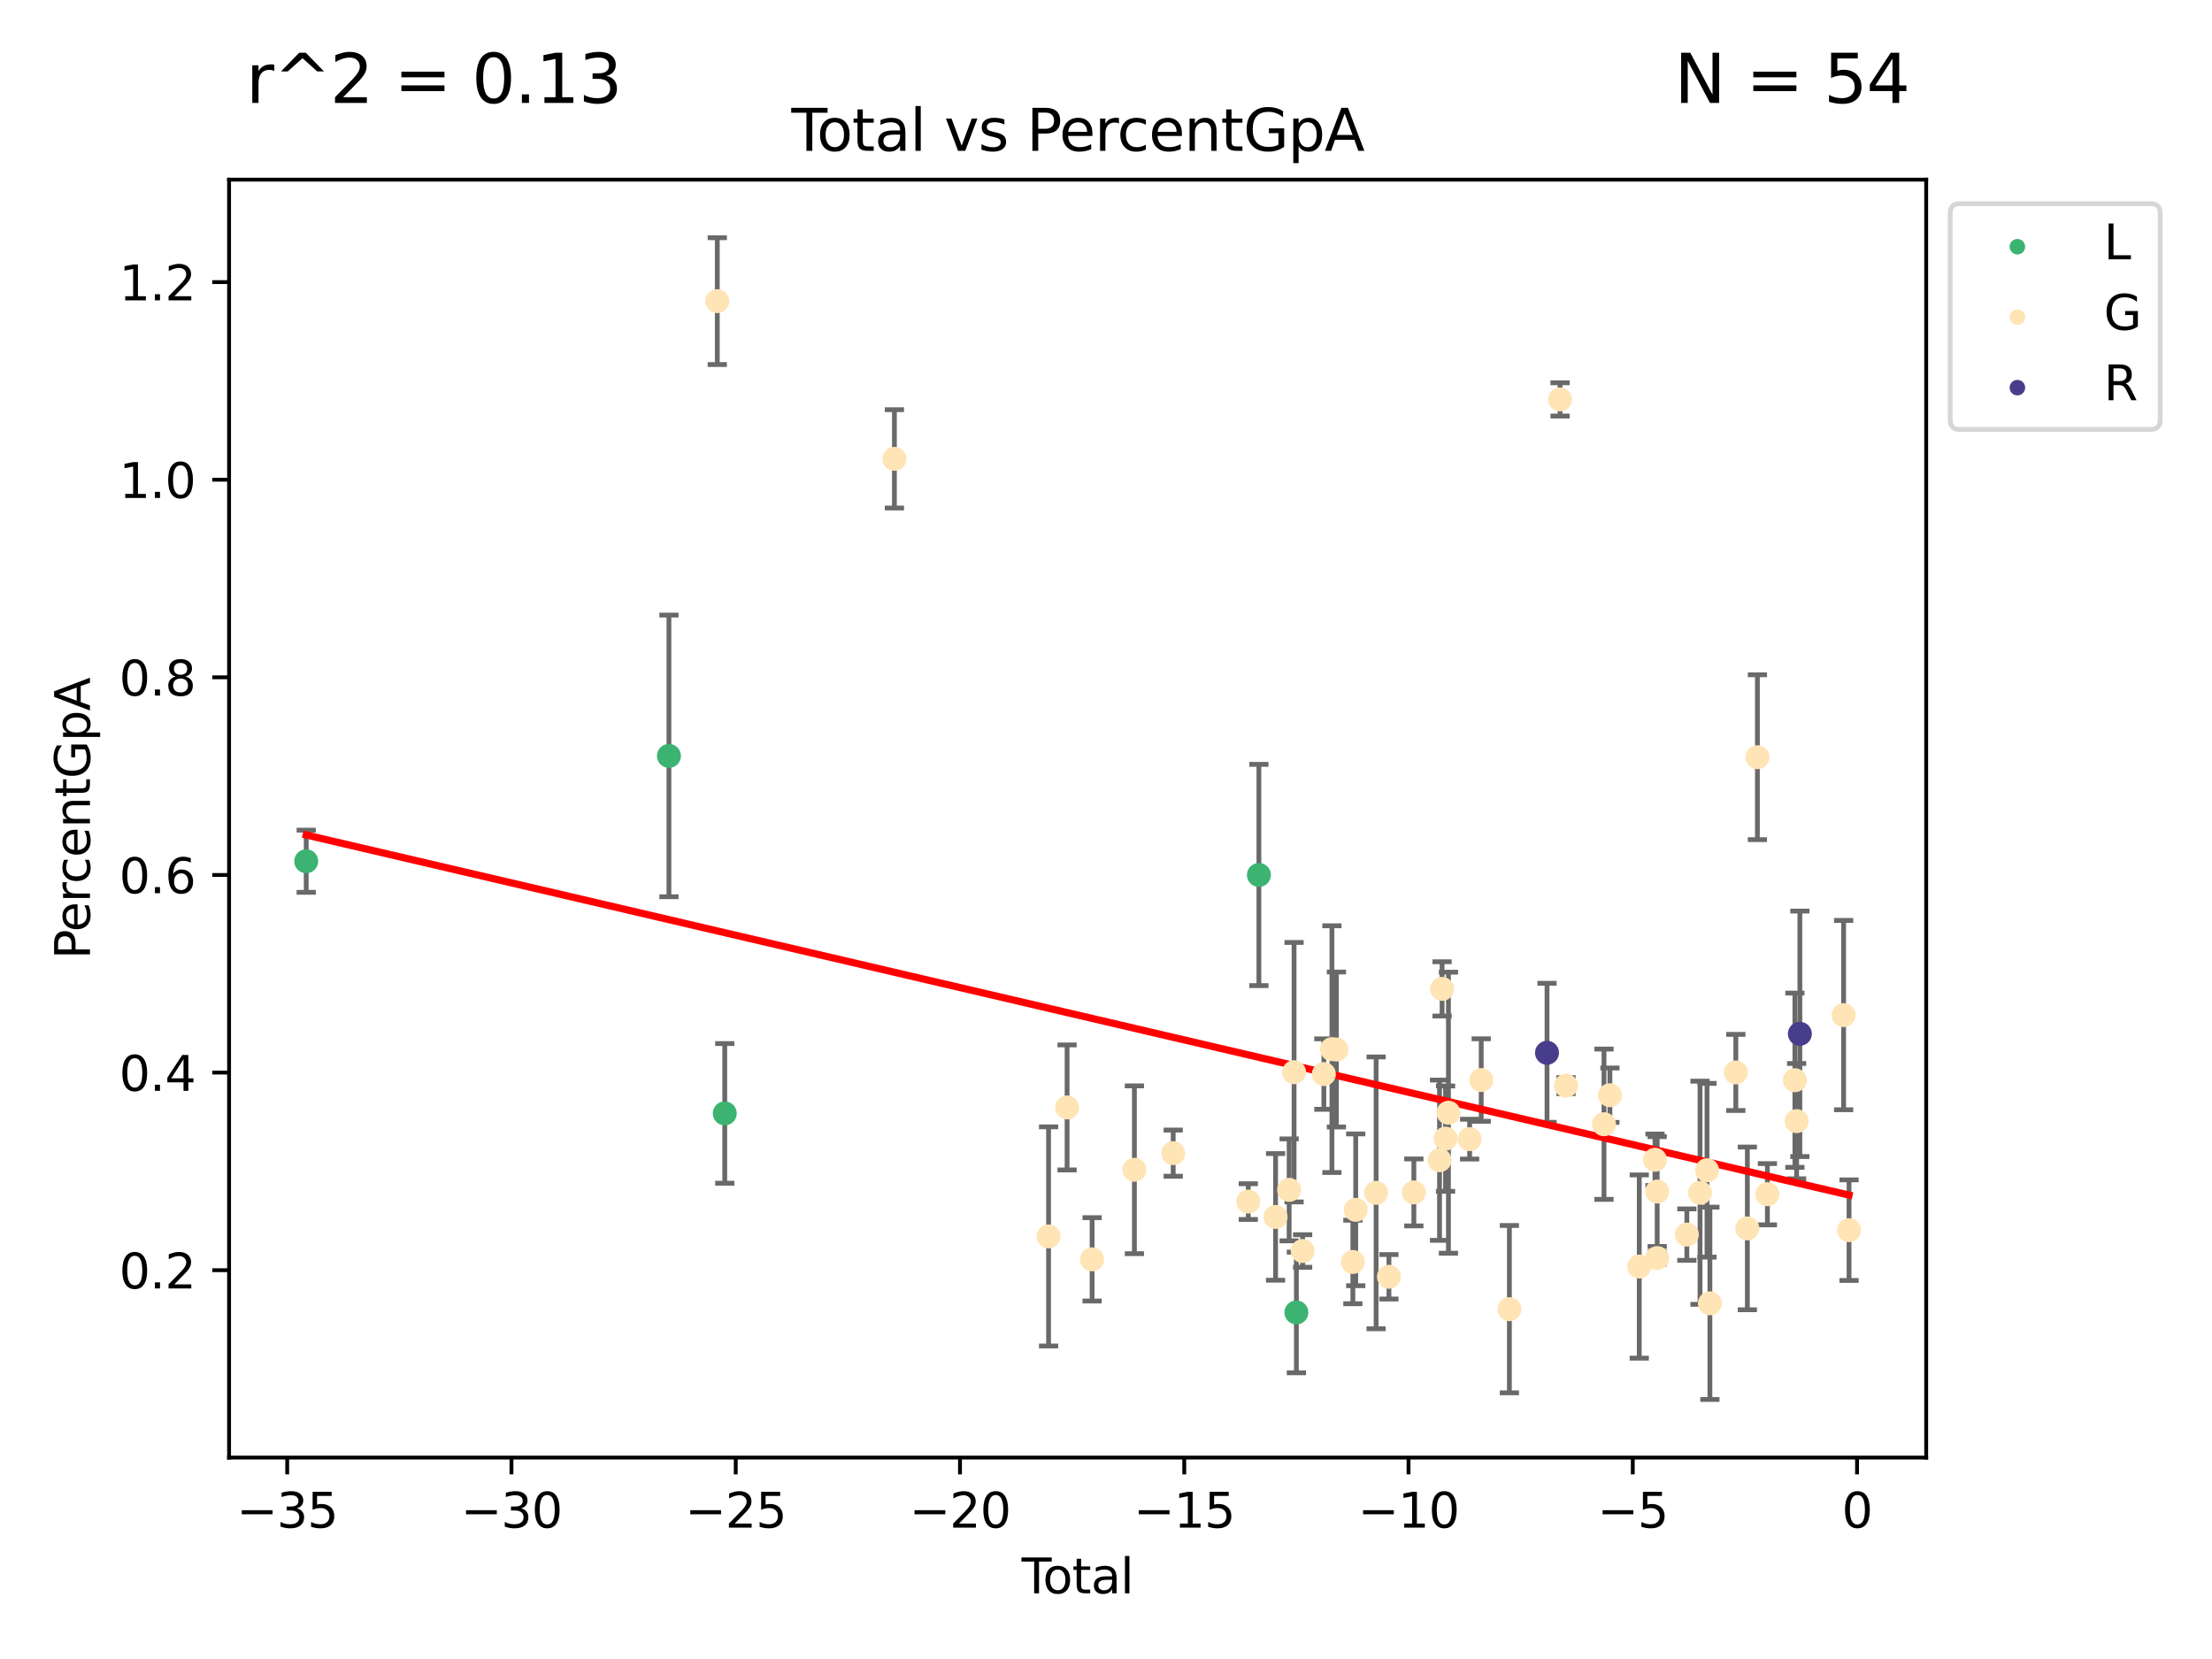 <?xml version="1.0" encoding="utf-8" standalone="no"?>
<!DOCTYPE svg PUBLIC "-//W3C//DTD SVG 1.1//EN"
  "http://www.w3.org/Graphics/SVG/1.1/DTD/svg11.dtd">
<svg xmlns:xlink="http://www.w3.org/1999/xlink" width="460.8pt" height="345.6pt" viewBox="0 0 460.8 345.6" xmlns="http://www.w3.org/2000/svg" version="1.1">
 <defs>
  <style type="text/css">*{stroke-linejoin: round; stroke-linecap: butt}</style>
 </defs>
 <g id="figure_1">
  <g id="patch_1">
   <path d="M 0 345.6 
L 460.8 345.6 
L 460.8 0 
L 0 0 
z
" style="fill: #ffffff"/>
  </g>
  <g id="axes_1">
   <g id="patch_2">
    <path d="M 47.72 303.64 
L 401.26 303.64 
L 401.26 37.423 
L 47.72 37.423 
z
" style="fill: #ffffff"/>
   </g>
   <g id="PathCollection_1">
    <defs>
     <path id="m592e82b093" d="M 0 1.118 
C 0.297 1.118 0.581 1 0.791 0.791 
C 1 0.581 1.118 0.297 1.118 0 
C 1.118 -0.297 1 -0.581 0.791 -0.791 
C 0.581 -1 0.297 -1.118 0 -1.118 
C -0.297 -1.118 -0.581 -1 -0.791 -0.791 
C -1 -0.581 -1.118 -0.297 -1.118 0 
C -1.118 0.297 -1 0.581 -0.791 0.791 
C -0.581 1 -0.297 1.118 0 1.118 
z
" style="stroke: #3cb371"/>
    </defs>
    <g clip-path="url(#pfd968d549a)">
     <use xlink:href="#m592e82b093" x="63.79" y="179.41" style="fill: #3cb371; stroke: #3cb371"/>
     <use xlink:href="#m592e82b093" x="139.351" y="157.469" style="fill: #3cb371; stroke: #3cb371"/>
     <use xlink:href="#m592e82b093" x="150.98" y="231.937" style="fill: #3cb371; stroke: #3cb371"/>
     <use xlink:href="#m592e82b093" x="262.252" y="182.273" style="fill: #3cb371; stroke: #3cb371"/>
     <use xlink:href="#m592e82b093" x="270.059" y="273.408" style="fill: #3cb371; stroke: #3cb371"/>
    </g>
   </g>
   <g id="PathCollection_2">
    <defs>
     <path id="m13292d92b5" d="M 0 1.118 
C 0.297 1.118 0.581 1 0.791 0.791 
C 1 0.581 1.118 0.297 1.118 0 
C 1.118 -0.297 1 -0.581 0.791 -0.791 
C 0.581 -1 0.297 -1.118 0 -1.118 
C -0.297 -1.118 -0.581 -1 -0.791 -0.791 
C -1 -0.581 -1.118 -0.297 -1.118 0 
C -1.118 0.297 -1 0.581 -0.791 0.791 
C -0.581 1 -0.297 1.118 0 1.118 
z
" style="stroke: #ffe4b5"/>
    </defs>
    <g clip-path="url(#pfd968d549a)">
     <use xlink:href="#m13292d92b5" x="149.423" y="62.732" style="fill: #ffe4b5; stroke: #ffe4b5"/>
     <use xlink:href="#m13292d92b5" x="186.322" y="95.588" style="fill: #ffe4b5; stroke: #ffe4b5"/>
     <use xlink:href="#m13292d92b5" x="218.437" y="257.568" style="fill: #ffe4b5; stroke: #ffe4b5"/>
     <use xlink:href="#m13292d92b5" x="222.292" y="230.696" style="fill: #ffe4b5; stroke: #ffe4b5"/>
     <use xlink:href="#m13292d92b5" x="227.505" y="262.343" style="fill: #ffe4b5; stroke: #ffe4b5"/>
     <use xlink:href="#m13292d92b5" x="236.317" y="243.685" style="fill: #ffe4b5; stroke: #ffe4b5"/>
     <use xlink:href="#m13292d92b5" x="244.4" y="240.224" style="fill: #ffe4b5; stroke: #ffe4b5"/>
     <use xlink:href="#m13292d92b5" x="260.041" y="250.31" style="fill: #ffe4b5; stroke: #ffe4b5"/>
     <use xlink:href="#m13292d92b5" x="265.726" y="253.505" style="fill: #ffe4b5; stroke: #ffe4b5"/>
     <use xlink:href="#m13292d92b5" x="268.553" y="247.868" style="fill: #ffe4b5; stroke: #ffe4b5"/>
     <use xlink:href="#m13292d92b5" x="269.578" y="223.362" style="fill: #ffe4b5; stroke: #ffe4b5"/>
     <use xlink:href="#m13292d92b5" x="271.364" y="260.605" style="fill: #ffe4b5; stroke: #ffe4b5"/>
     <use xlink:href="#m13292d92b5" x="275.784" y="223.75" style="fill: #ffe4b5; stroke: #ffe4b5"/>
     <use xlink:href="#m13292d92b5" x="277.464" y="218.558" style="fill: #ffe4b5; stroke: #ffe4b5"/>
     <use xlink:href="#m13292d92b5" x="278.398" y="218.629" style="fill: #ffe4b5; stroke: #ffe4b5"/>
     <use xlink:href="#m13292d92b5" x="281.827" y="262.891" style="fill: #ffe4b5; stroke: #ffe4b5"/>
     <use xlink:href="#m13292d92b5" x="282.42" y="252.026" style="fill: #ffe4b5; stroke: #ffe4b5"/>
     <use xlink:href="#m13292d92b5" x="286.669" y="248.492" style="fill: #ffe4b5; stroke: #ffe4b5"/>
     <use xlink:href="#m13292d92b5" x="289.34" y="265.975" style="fill: #ffe4b5; stroke: #ffe4b5"/>
     <use xlink:href="#m13292d92b5" x="294.532" y="248.404" style="fill: #ffe4b5; stroke: #ffe4b5"/>
     <use xlink:href="#m13292d92b5" x="299.88" y="241.694" style="fill: #ffe4b5; stroke: #ffe4b5"/>
     <use xlink:href="#m13292d92b5" x="300.413" y="206.002" style="fill: #ffe4b5; stroke: #ffe4b5"/>
     <use xlink:href="#m13292d92b5" x="301.133" y="237.2" style="fill: #ffe4b5; stroke: #ffe4b5"/>
     <use xlink:href="#m13292d92b5" x="301.737" y="231.797" style="fill: #ffe4b5; stroke: #ffe4b5"/>
     <use xlink:href="#m13292d92b5" x="306.151" y="237.308" style="fill: #ffe4b5; stroke: #ffe4b5"/>
     <use xlink:href="#m13292d92b5" x="308.565" y="224.99" style="fill: #ffe4b5; stroke: #ffe4b5"/>
     <use xlink:href="#m13292d92b5" x="314.435" y="272.72" style="fill: #ffe4b5; stroke: #ffe4b5"/>
     <use xlink:href="#m13292d92b5" x="324.991" y="83.204" style="fill: #ffe4b5; stroke: #ffe4b5"/>
     <use xlink:href="#m13292d92b5" x="326.228" y="226.162" style="fill: #ffe4b5; stroke: #ffe4b5"/>
     <use xlink:href="#m13292d92b5" x="334.142" y="234.198" style="fill: #ffe4b5; stroke: #ffe4b5"/>
     <use xlink:href="#m13292d92b5" x="335.374" y="228.152" style="fill: #ffe4b5; stroke: #ffe4b5"/>
     <use xlink:href="#m13292d92b5" x="341.489" y="263.844" style="fill: #ffe4b5; stroke: #ffe4b5"/>
     <use xlink:href="#m13292d92b5" x="344.764" y="241.603" style="fill: #ffe4b5; stroke: #ffe4b5"/>
     <use xlink:href="#m13292d92b5" x="345.222" y="248.223" style="fill: #ffe4b5; stroke: #ffe4b5"/>
     <use xlink:href="#m13292d92b5" x="345.232" y="262.079" style="fill: #ffe4b5; stroke: #ffe4b5"/>
     <use xlink:href="#m13292d92b5" x="351.401" y="257.191" style="fill: #ffe4b5; stroke: #ffe4b5"/>
     <use xlink:href="#m13292d92b5" x="354.144" y="248.472" style="fill: #ffe4b5; stroke: #ffe4b5"/>
     <use xlink:href="#m13292d92b5" x="355.601" y="243.785" style="fill: #ffe4b5; stroke: #ffe4b5"/>
     <use xlink:href="#m13292d92b5" x="356.205" y="271.505" style="fill: #ffe4b5; stroke: #ffe4b5"/>
     <use xlink:href="#m13292d92b5" x="361.601" y="223.414" style="fill: #ffe4b5; stroke: #ffe4b5"/>
     <use xlink:href="#m13292d92b5" x="364.003" y="255.898" style="fill: #ffe4b5; stroke: #ffe4b5"/>
     <use xlink:href="#m13292d92b5" x="366.1" y="157.739" style="fill: #ffe4b5; stroke: #ffe4b5"/>
     <use xlink:href="#m13292d92b5" x="368.184" y="248.779" style="fill: #ffe4b5; stroke: #ffe4b5"/>
     <use xlink:href="#m13292d92b5" x="373.91" y="225.027" style="fill: #ffe4b5; stroke: #ffe4b5"/>
     <use xlink:href="#m13292d92b5" x="374.27" y="233.554" style="fill: #ffe4b5; stroke: #ffe4b5"/>
     <use xlink:href="#m13292d92b5" x="384.061" y="211.462" style="fill: #ffe4b5; stroke: #ffe4b5"/>
     <use xlink:href="#m13292d92b5" x="385.19" y="256.268" style="fill: #ffe4b5; stroke: #ffe4b5"/>
    </g>
   </g>
   <g id="PathCollection_3">
    <defs>
     <path id="m28513daa4a" d="M 0 1.118 
C 0.297 1.118 0.581 1 0.791 0.791 
C 1 0.581 1.118 0.297 1.118 0 
C 1.118 -0.297 1 -0.581 0.791 -0.791 
C 0.581 -1 0.297 -1.118 0 -1.118 
C -0.297 -1.118 -0.581 -1 -0.791 -0.791 
C -1 -0.581 -1.118 -0.297 -1.118 0 
C -1.118 0.297 -1 0.581 -0.791 0.791 
C -0.581 1 -0.297 1.118 0 1.118 
z
" style="stroke: #483d8b"/>
    </defs>
    <g clip-path="url(#pfd968d549a)">
     <use xlink:href="#m28513daa4a" x="322.271" y="219.315" style="fill: #483d8b; stroke: #483d8b"/>
     <use xlink:href="#m28513daa4a" x="374.946" y="215.362" style="fill: #483d8b; stroke: #483d8b"/>
    </g>
   </g>
   <g id="matplotlib.axis_1">
    <g id="xtick_1">
     <g id="line2d_1">
      <defs>
       <path id="m46a390089c" d="M 0 0 
L 0 3.5 
" style="stroke: #000000; stroke-width: 0.8"/>
      </defs>
      <g>
       <use xlink:href="#m46a390089c" x="59.83" y="303.64" style="stroke: #000000; stroke-width: 0.8"/>
      </g>
     </g>
     <g id="text_1">
      <!-- −35 -->
      <g transform="translate(49.278 318.238)scale(0.1 -0.1)">
       <defs>
        <path id="DejaVuSans-2212" d="M 678 2272 
L 4684 2272 
L 4684 1741 
L 678 1741 
L 678 2272 
z
" transform="scale(0.016)"/>
        <path id="DejaVuSans-33" d="M 2597 2516 
Q 3050 2419 3304 2112 
Q 3559 1806 3559 1356 
Q 3559 666 3084 287 
Q 2609 -91 1734 -91 
Q 1441 -91 1130 -33 
Q 819 25 488 141 
L 488 750 
Q 750 597 1062 519 
Q 1375 441 1716 441 
Q 2309 441 2620 675 
Q 2931 909 2931 1356 
Q 2931 1769 2642 2001 
Q 2353 2234 1838 2234 
L 1294 2234 
L 1294 2753 
L 1863 2753 
Q 2328 2753 2575 2939 
Q 2822 3125 2822 3475 
Q 2822 3834 2567 4026 
Q 2313 4219 1838 4219 
Q 1578 4219 1281 4162 
Q 984 4106 628 3988 
L 628 4550 
Q 988 4650 1302 4700 
Q 1616 4750 1894 4750 
Q 2613 4750 3031 4423 
Q 3450 4097 3450 3541 
Q 3450 3153 3228 2886 
Q 3006 2619 2597 2516 
z
" transform="scale(0.016)"/>
        <path id="DejaVuSans-35" d="M 691 4666 
L 3169 4666 
L 3169 4134 
L 1269 4134 
L 1269 2991 
Q 1406 3038 1543 3061 
Q 1681 3084 1819 3084 
Q 2600 3084 3056 2656 
Q 3513 2228 3513 1497 
Q 3513 744 3044 326 
Q 2575 -91 1722 -91 
Q 1428 -91 1123 -41 
Q 819 9 494 109 
L 494 744 
Q 775 591 1075 516 
Q 1375 441 1709 441 
Q 2250 441 2565 725 
Q 2881 1009 2881 1497 
Q 2881 1984 2565 2268 
Q 2250 2553 1709 2553 
Q 1456 2553 1204 2497 
Q 953 2441 691 2322 
L 691 4666 
z
" transform="scale(0.016)"/>
       </defs>
       <use xlink:href="#DejaVuSans-2212"/>
       <use xlink:href="#DejaVuSans-33" x="83.789"/>
       <use xlink:href="#DejaVuSans-35" x="147.412"/>
      </g>
     </g>
    </g>
    <g id="xtick_2">
     <g id="line2d_2">
      <g>
       <use xlink:href="#m46a390089c" x="106.548" y="303.64" style="stroke: #000000; stroke-width: 0.8"/>
      </g>
     </g>
     <g id="text_2">
      <!-- −30 -->
      <g transform="translate(95.996 318.238)scale(0.1 -0.1)">
       <defs>
        <path id="DejaVuSans-30" d="M 2034 4250 
Q 1547 4250 1301 3770 
Q 1056 3291 1056 2328 
Q 1056 1369 1301 889 
Q 1547 409 2034 409 
Q 2525 409 2770 889 
Q 3016 1369 3016 2328 
Q 3016 3291 2770 3770 
Q 2525 4250 2034 4250 
z
M 2034 4750 
Q 2819 4750 3233 4129 
Q 3647 3509 3647 2328 
Q 3647 1150 3233 529 
Q 2819 -91 2034 -91 
Q 1250 -91 836 529 
Q 422 1150 422 2328 
Q 422 3509 836 4129 
Q 1250 4750 2034 4750 
z
" transform="scale(0.016)"/>
       </defs>
       <use xlink:href="#DejaVuSans-2212"/>
       <use xlink:href="#DejaVuSans-33" x="83.789"/>
       <use xlink:href="#DejaVuSans-30" x="147.412"/>
      </g>
     </g>
    </g>
    <g id="xtick_3">
     <g id="line2d_3">
      <g>
       <use xlink:href="#m46a390089c" x="153.266" y="303.64" style="stroke: #000000; stroke-width: 0.8"/>
      </g>
     </g>
     <g id="text_3">
      <!-- −25 -->
      <g transform="translate(142.714 318.238)scale(0.1 -0.1)">
       <defs>
        <path id="DejaVuSans-32" d="M 1228 531 
L 3431 531 
L 3431 0 
L 469 0 
L 469 531 
Q 828 903 1448 1529 
Q 2069 2156 2228 2338 
Q 2531 2678 2651 2914 
Q 2772 3150 2772 3378 
Q 2772 3750 2511 3984 
Q 2250 4219 1831 4219 
Q 1534 4219 1204 4116 
Q 875 4013 500 3803 
L 500 4441 
Q 881 4594 1212 4672 
Q 1544 4750 1819 4750 
Q 2544 4750 2975 4387 
Q 3406 4025 3406 3419 
Q 3406 3131 3298 2873 
Q 3191 2616 2906 2266 
Q 2828 2175 2409 1742 
Q 1991 1309 1228 531 
z
" transform="scale(0.016)"/>
       </defs>
       <use xlink:href="#DejaVuSans-2212"/>
       <use xlink:href="#DejaVuSans-32" x="83.789"/>
       <use xlink:href="#DejaVuSans-35" x="147.412"/>
      </g>
     </g>
    </g>
    <g id="xtick_4">
     <g id="line2d_4">
      <g>
       <use xlink:href="#m46a390089c" x="199.984" y="303.64" style="stroke: #000000; stroke-width: 0.8"/>
      </g>
     </g>
     <g id="text_4">
      <!-- −20 -->
      <g transform="translate(189.432 318.238)scale(0.1 -0.1)">
       <use xlink:href="#DejaVuSans-2212"/>
       <use xlink:href="#DejaVuSans-32" x="83.789"/>
       <use xlink:href="#DejaVuSans-30" x="147.412"/>
      </g>
     </g>
    </g>
    <g id="xtick_5">
     <g id="line2d_5">
      <g>
       <use xlink:href="#m46a390089c" x="246.702" y="303.64" style="stroke: #000000; stroke-width: 0.8"/>
      </g>
     </g>
     <g id="text_5">
      <!-- −15 -->
      <g transform="translate(236.15 318.238)scale(0.1 -0.1)">
       <defs>
        <path id="DejaVuSans-31" d="M 794 531 
L 1825 531 
L 1825 4091 
L 703 3866 
L 703 4441 
L 1819 4666 
L 2450 4666 
L 2450 531 
L 3481 531 
L 3481 0 
L 794 0 
L 794 531 
z
" transform="scale(0.016)"/>
       </defs>
       <use xlink:href="#DejaVuSans-2212"/>
       <use xlink:href="#DejaVuSans-31" x="83.789"/>
       <use xlink:href="#DejaVuSans-35" x="147.412"/>
      </g>
     </g>
    </g>
    <g id="xtick_6">
     <g id="line2d_6">
      <g>
       <use xlink:href="#m46a390089c" x="293.42" y="303.64" style="stroke: #000000; stroke-width: 0.8"/>
      </g>
     </g>
     <g id="text_6">
      <!-- −10 -->
      <g transform="translate(282.868 318.238)scale(0.1 -0.1)">
       <use xlink:href="#DejaVuSans-2212"/>
       <use xlink:href="#DejaVuSans-31" x="83.789"/>
       <use xlink:href="#DejaVuSans-30" x="147.412"/>
      </g>
     </g>
    </g>
    <g id="xtick_7">
     <g id="line2d_7">
      <g>
       <use xlink:href="#m46a390089c" x="340.138" y="303.64" style="stroke: #000000; stroke-width: 0.8"/>
      </g>
     </g>
     <g id="text_7">
      <!-- −5 -->
      <g transform="translate(332.767 318.238)scale(0.1 -0.1)">
       <use xlink:href="#DejaVuSans-2212"/>
       <use xlink:href="#DejaVuSans-35" x="83.789"/>
      </g>
     </g>
    </g>
    <g id="xtick_8">
     <g id="line2d_8">
      <g>
       <use xlink:href="#m46a390089c" x="386.856" y="303.64" style="stroke: #000000; stroke-width: 0.8"/>
      </g>
     </g>
     <g id="text_8">
      <!-- 0 -->
      <g transform="translate(383.674 318.238)scale(0.1 -0.1)">
       <use xlink:href="#DejaVuSans-30"/>
      </g>
     </g>
    </g>
    <g id="text_9">
     <!-- Total -->
     <g transform="translate(212.813 331.917)scale(0.1 -0.1)">
      <defs>
       <path id="DejaVuSans-54" d="M -19 4666 
L 3928 4666 
L 3928 4134 
L 2272 4134 
L 2272 0 
L 1638 0 
L 1638 4134 
L -19 4134 
L -19 4666 
z
" transform="scale(0.016)"/>
       <path id="DejaVuSans-6f" d="M 1959 3097 
Q 1497 3097 1228 2736 
Q 959 2375 959 1747 
Q 959 1119 1226 758 
Q 1494 397 1959 397 
Q 2419 397 2687 759 
Q 2956 1122 2956 1747 
Q 2956 2369 2687 2733 
Q 2419 3097 1959 3097 
z
M 1959 3584 
Q 2709 3584 3137 3096 
Q 3566 2609 3566 1747 
Q 3566 888 3137 398 
Q 2709 -91 1959 -91 
Q 1206 -91 779 398 
Q 353 888 353 1747 
Q 353 2609 779 3096 
Q 1206 3584 1959 3584 
z
" transform="scale(0.016)"/>
       <path id="DejaVuSans-74" d="M 1172 4494 
L 1172 3500 
L 2356 3500 
L 2356 3053 
L 1172 3053 
L 1172 1153 
Q 1172 725 1289 603 
Q 1406 481 1766 481 
L 2356 481 
L 2356 0 
L 1766 0 
Q 1100 0 847 248 
Q 594 497 594 1153 
L 594 3053 
L 172 3053 
L 172 3500 
L 594 3500 
L 594 4494 
L 1172 4494 
z
" transform="scale(0.016)"/>
       <path id="DejaVuSans-61" d="M 2194 1759 
Q 1497 1759 1228 1600 
Q 959 1441 959 1056 
Q 959 750 1161 570 
Q 1363 391 1709 391 
Q 2188 391 2477 730 
Q 2766 1069 2766 1631 
L 2766 1759 
L 2194 1759 
z
M 3341 1997 
L 3341 0 
L 2766 0 
L 2766 531 
Q 2569 213 2275 61 
Q 1981 -91 1556 -91 
Q 1019 -91 701 211 
Q 384 513 384 1019 
Q 384 1609 779 1909 
Q 1175 2209 1959 2209 
L 2766 2209 
L 2766 2266 
Q 2766 2663 2505 2880 
Q 2244 3097 1772 3097 
Q 1472 3097 1187 3025 
Q 903 2953 641 2809 
L 641 3341 
Q 956 3463 1253 3523 
Q 1550 3584 1831 3584 
Q 2591 3584 2966 3190 
Q 3341 2797 3341 1997 
z
" transform="scale(0.016)"/>
       <path id="DejaVuSans-6c" d="M 603 4863 
L 1178 4863 
L 1178 0 
L 603 0 
L 603 4863 
z
" transform="scale(0.016)"/>
      </defs>
      <use xlink:href="#DejaVuSans-54"/>
      <use xlink:href="#DejaVuSans-6f" x="44.084"/>
      <use xlink:href="#DejaVuSans-74" x="105.266"/>
      <use xlink:href="#DejaVuSans-61" x="144.475"/>
      <use xlink:href="#DejaVuSans-6c" x="205.754"/>
     </g>
    </g>
   </g>
   <g id="matplotlib.axis_2">
    <g id="ytick_1">
     <g id="line2d_9">
      <defs>
       <path id="m8709056715" d="M 0 0 
L -3.5 0 
" style="stroke: #000000; stroke-width: 0.8"/>
      </defs>
      <g>
       <use xlink:href="#m8709056715" x="47.72" y="264.607" style="stroke: #000000; stroke-width: 0.8"/>
      </g>
     </g>
     <g id="text_10">
      <!-- 0.2 -->
      <g transform="translate(24.817 268.406)scale(0.1 -0.1)">
       <defs>
        <path id="DejaVuSans-2e" d="M 684 794 
L 1344 794 
L 1344 0 
L 684 0 
L 684 794 
z
" transform="scale(0.016)"/>
       </defs>
       <use xlink:href="#DejaVuSans-30"/>
       <use xlink:href="#DejaVuSans-2e" x="63.623"/>
       <use xlink:href="#DejaVuSans-32" x="95.41"/>
      </g>
     </g>
    </g>
    <g id="ytick_2">
     <g id="line2d_10">
      <g>
       <use xlink:href="#m8709056715" x="47.72" y="223.439" style="stroke: #000000; stroke-width: 0.8"/>
      </g>
     </g>
     <g id="text_11">
      <!-- 0.4 -->
      <g transform="translate(24.817 227.238)scale(0.1 -0.1)">
       <defs>
        <path id="DejaVuSans-34" d="M 2419 4116 
L 825 1625 
L 2419 1625 
L 2419 4116 
z
M 2253 4666 
L 3047 4666 
L 3047 1625 
L 3713 1625 
L 3713 1100 
L 3047 1100 
L 3047 0 
L 2419 0 
L 2419 1100 
L 313 1100 
L 313 1709 
L 2253 4666 
z
" transform="scale(0.016)"/>
       </defs>
       <use xlink:href="#DejaVuSans-30"/>
       <use xlink:href="#DejaVuSans-2e" x="63.623"/>
       <use xlink:href="#DejaVuSans-34" x="95.41"/>
      </g>
     </g>
    </g>
    <g id="ytick_3">
     <g id="line2d_11">
      <g>
       <use xlink:href="#m8709056715" x="47.72" y="182.271" style="stroke: #000000; stroke-width: 0.8"/>
      </g>
     </g>
     <g id="text_12">
      <!-- 0.6 -->
      <g transform="translate(24.817 186.07)scale(0.1 -0.1)">
       <defs>
        <path id="DejaVuSans-36" d="M 2113 2584 
Q 1688 2584 1439 2293 
Q 1191 2003 1191 1497 
Q 1191 994 1439 701 
Q 1688 409 2113 409 
Q 2538 409 2786 701 
Q 3034 994 3034 1497 
Q 3034 2003 2786 2293 
Q 2538 2584 2113 2584 
z
M 3366 4563 
L 3366 3988 
Q 3128 4100 2886 4159 
Q 2644 4219 2406 4219 
Q 1781 4219 1451 3797 
Q 1122 3375 1075 2522 
Q 1259 2794 1537 2939 
Q 1816 3084 2150 3084 
Q 2853 3084 3261 2657 
Q 3669 2231 3669 1497 
Q 3669 778 3244 343 
Q 2819 -91 2113 -91 
Q 1303 -91 875 529 
Q 447 1150 447 2328 
Q 447 3434 972 4092 
Q 1497 4750 2381 4750 
Q 2619 4750 2861 4703 
Q 3103 4656 3366 4563 
z
" transform="scale(0.016)"/>
       </defs>
       <use xlink:href="#DejaVuSans-30"/>
       <use xlink:href="#DejaVuSans-2e" x="63.623"/>
       <use xlink:href="#DejaVuSans-36" x="95.41"/>
      </g>
     </g>
    </g>
    <g id="ytick_4">
     <g id="line2d_12">
      <g>
       <use xlink:href="#m8709056715" x="47.72" y="141.102" style="stroke: #000000; stroke-width: 0.8"/>
      </g>
     </g>
     <g id="text_13">
      <!-- 0.8 -->
      <g transform="translate(24.817 144.902)scale(0.1 -0.1)">
       <defs>
        <path id="DejaVuSans-38" d="M 2034 2216 
Q 1584 2216 1326 1975 
Q 1069 1734 1069 1313 
Q 1069 891 1326 650 
Q 1584 409 2034 409 
Q 2484 409 2743 651 
Q 3003 894 3003 1313 
Q 3003 1734 2745 1975 
Q 2488 2216 2034 2216 
z
M 1403 2484 
Q 997 2584 770 2862 
Q 544 3141 544 3541 
Q 544 4100 942 4425 
Q 1341 4750 2034 4750 
Q 2731 4750 3128 4425 
Q 3525 4100 3525 3541 
Q 3525 3141 3298 2862 
Q 3072 2584 2669 2484 
Q 3125 2378 3379 2068 
Q 3634 1759 3634 1313 
Q 3634 634 3220 271 
Q 2806 -91 2034 -91 
Q 1263 -91 848 271 
Q 434 634 434 1313 
Q 434 1759 690 2068 
Q 947 2378 1403 2484 
z
M 1172 3481 
Q 1172 3119 1398 2916 
Q 1625 2713 2034 2713 
Q 2441 2713 2670 2916 
Q 2900 3119 2900 3481 
Q 2900 3844 2670 4047 
Q 2441 4250 2034 4250 
Q 1625 4250 1398 4047 
Q 1172 3844 1172 3481 
z
" transform="scale(0.016)"/>
       </defs>
       <use xlink:href="#DejaVuSans-30"/>
       <use xlink:href="#DejaVuSans-2e" x="63.623"/>
       <use xlink:href="#DejaVuSans-38" x="95.41"/>
      </g>
     </g>
    </g>
    <g id="ytick_5">
     <g id="line2d_13">
      <g>
       <use xlink:href="#m8709056715" x="47.72" y="99.934" style="stroke: #000000; stroke-width: 0.8"/>
      </g>
     </g>
     <g id="text_14">
      <!-- 1.0 -->
      <g transform="translate(24.817 103.733)scale(0.1 -0.1)">
       <use xlink:href="#DejaVuSans-31"/>
       <use xlink:href="#DejaVuSans-2e" x="63.623"/>
       <use xlink:href="#DejaVuSans-30" x="95.41"/>
      </g>
     </g>
    </g>
    <g id="ytick_6">
     <g id="line2d_14">
      <g>
       <use xlink:href="#m8709056715" x="47.72" y="58.766" style="stroke: #000000; stroke-width: 0.8"/>
      </g>
     </g>
     <g id="text_15">
      <!-- 1.2 -->
      <g transform="translate(24.817 62.565)scale(0.1 -0.1)">
       <use xlink:href="#DejaVuSans-31"/>
       <use xlink:href="#DejaVuSans-2e" x="63.623"/>
       <use xlink:href="#DejaVuSans-32" x="95.41"/>
      </g>
     </g>
    </g>
    <g id="text_16">
     <!-- PercentGpA -->
     <g transform="translate(18.737 199.808)rotate(-90)scale(0.1 -0.1)">
      <defs>
       <path id="DejaVuSans-50" d="M 1259 4147 
L 1259 2394 
L 2053 2394 
Q 2494 2394 2734 2622 
Q 2975 2850 2975 3272 
Q 2975 3691 2734 3919 
Q 2494 4147 2053 4147 
L 1259 4147 
z
M 628 4666 
L 2053 4666 
Q 2838 4666 3239 4311 
Q 3641 3956 3641 3272 
Q 3641 2581 3239 2228 
Q 2838 1875 2053 1875 
L 1259 1875 
L 1259 0 
L 628 0 
L 628 4666 
z
" transform="scale(0.016)"/>
       <path id="DejaVuSans-65" d="M 3597 1894 
L 3597 1613 
L 953 1613 
Q 991 1019 1311 708 
Q 1631 397 2203 397 
Q 2534 397 2845 478 
Q 3156 559 3463 722 
L 3463 178 
Q 3153 47 2828 -22 
Q 2503 -91 2169 -91 
Q 1331 -91 842 396 
Q 353 884 353 1716 
Q 353 2575 817 3079 
Q 1281 3584 2069 3584 
Q 2775 3584 3186 3129 
Q 3597 2675 3597 1894 
z
M 3022 2063 
Q 3016 2534 2758 2815 
Q 2500 3097 2075 3097 
Q 1594 3097 1305 2825 
Q 1016 2553 972 2059 
L 3022 2063 
z
" transform="scale(0.016)"/>
       <path id="DejaVuSans-72" d="M 2631 2963 
Q 2534 3019 2420 3045 
Q 2306 3072 2169 3072 
Q 1681 3072 1420 2755 
Q 1159 2438 1159 1844 
L 1159 0 
L 581 0 
L 581 3500 
L 1159 3500 
L 1159 2956 
Q 1341 3275 1631 3429 
Q 1922 3584 2338 3584 
Q 2397 3584 2469 3576 
Q 2541 3569 2628 3553 
L 2631 2963 
z
" transform="scale(0.016)"/>
       <path id="DejaVuSans-63" d="M 3122 3366 
L 3122 2828 
Q 2878 2963 2633 3030 
Q 2388 3097 2138 3097 
Q 1578 3097 1268 2742 
Q 959 2388 959 1747 
Q 959 1106 1268 751 
Q 1578 397 2138 397 
Q 2388 397 2633 464 
Q 2878 531 3122 666 
L 3122 134 
Q 2881 22 2623 -34 
Q 2366 -91 2075 -91 
Q 1284 -91 818 406 
Q 353 903 353 1747 
Q 353 2603 823 3093 
Q 1294 3584 2113 3584 
Q 2378 3584 2631 3529 
Q 2884 3475 3122 3366 
z
" transform="scale(0.016)"/>
       <path id="DejaVuSans-6e" d="M 3513 2113 
L 3513 0 
L 2938 0 
L 2938 2094 
Q 2938 2591 2744 2837 
Q 2550 3084 2163 3084 
Q 1697 3084 1428 2787 
Q 1159 2491 1159 1978 
L 1159 0 
L 581 0 
L 581 3500 
L 1159 3500 
L 1159 2956 
Q 1366 3272 1645 3428 
Q 1925 3584 2291 3584 
Q 2894 3584 3203 3211 
Q 3513 2838 3513 2113 
z
" transform="scale(0.016)"/>
       <path id="DejaVuSans-47" d="M 3809 666 
L 3809 1919 
L 2778 1919 
L 2778 2438 
L 4434 2438 
L 4434 434 
Q 4069 175 3628 42 
Q 3188 -91 2688 -91 
Q 1594 -91 976 548 
Q 359 1188 359 2328 
Q 359 3472 976 4111 
Q 1594 4750 2688 4750 
Q 3144 4750 3555 4637 
Q 3966 4525 4313 4306 
L 4313 3634 
Q 3963 3931 3569 4081 
Q 3175 4231 2741 4231 
Q 1884 4231 1454 3753 
Q 1025 3275 1025 2328 
Q 1025 1384 1454 906 
Q 1884 428 2741 428 
Q 3075 428 3337 486 
Q 3600 544 3809 666 
z
" transform="scale(0.016)"/>
       <path id="DejaVuSans-70" d="M 1159 525 
L 1159 -1331 
L 581 -1331 
L 581 3500 
L 1159 3500 
L 1159 2969 
Q 1341 3281 1617 3432 
Q 1894 3584 2278 3584 
Q 2916 3584 3314 3078 
Q 3713 2572 3713 1747 
Q 3713 922 3314 415 
Q 2916 -91 2278 -91 
Q 1894 -91 1617 61 
Q 1341 213 1159 525 
z
M 3116 1747 
Q 3116 2381 2855 2742 
Q 2594 3103 2138 3103 
Q 1681 3103 1420 2742 
Q 1159 2381 1159 1747 
Q 1159 1113 1420 752 
Q 1681 391 2138 391 
Q 2594 391 2855 752 
Q 3116 1113 3116 1747 
z
" transform="scale(0.016)"/>
       <path id="DejaVuSans-41" d="M 2188 4044 
L 1331 1722 
L 3047 1722 
L 2188 4044 
z
M 1831 4666 
L 2547 4666 
L 4325 0 
L 3669 0 
L 3244 1197 
L 1141 1197 
L 716 0 
L 50 0 
L 1831 4666 
z
" transform="scale(0.016)"/>
      </defs>
      <use xlink:href="#DejaVuSans-50"/>
      <use xlink:href="#DejaVuSans-65" x="56.678"/>
      <use xlink:href="#DejaVuSans-72" x="118.201"/>
      <use xlink:href="#DejaVuSans-63" x="157.064"/>
      <use xlink:href="#DejaVuSans-65" x="212.045"/>
      <use xlink:href="#DejaVuSans-6e" x="273.568"/>
      <use xlink:href="#DejaVuSans-74" x="336.947"/>
      <use xlink:href="#DejaVuSans-47" x="376.156"/>
      <use xlink:href="#DejaVuSans-70" x="453.646"/>
      <use xlink:href="#DejaVuSans-41" x="517.123"/>
     </g>
    </g>
   </g>
   <g id="LineCollection_1">
    <path d="M 63.79 185.884 
L 63.79 172.936 
" clip-path="url(#pfd968d549a)" style="fill: none; stroke: #696969"/>
    <path d="M 139.351 186.807 
L 139.351 128.13 
" clip-path="url(#pfd968d549a)" style="fill: none; stroke: #696969"/>
    <path d="M 150.98 246.483 
L 150.98 217.391 
" clip-path="url(#pfd968d549a)" style="fill: none; stroke: #696969"/>
    <path d="M 262.252 205.319 
L 262.252 159.228 
" clip-path="url(#pfd968d549a)" style="fill: none; stroke: #696969"/>
    <path d="M 270.059 285.979 
L 270.059 260.838 
" clip-path="url(#pfd968d549a)" style="fill: none; stroke: #696969"/>
   </g>
   <g id="line2d_15">
    <defs>
     <path id="m3fdfaf3a50" d="M 2 0 
L -2 -0 
" style="stroke: #696969"/>
    </defs>
    <g clip-path="url(#pfd968d549a)">
     <use xlink:href="#m3fdfaf3a50" x="63.79" y="185.884" style="fill: #696969; stroke: #696969"/>
     <use xlink:href="#m3fdfaf3a50" x="139.351" y="186.807" style="fill: #696969; stroke: #696969"/>
     <use xlink:href="#m3fdfaf3a50" x="150.98" y="246.483" style="fill: #696969; stroke: #696969"/>
     <use xlink:href="#m3fdfaf3a50" x="262.252" y="205.319" style="fill: #696969; stroke: #696969"/>
     <use xlink:href="#m3fdfaf3a50" x="270.059" y="285.979" style="fill: #696969; stroke: #696969"/>
    </g>
   </g>
   <g id="line2d_16">
    <g clip-path="url(#pfd968d549a)">
     <use xlink:href="#m3fdfaf3a50" x="63.79" y="172.936" style="fill: #696969; stroke: #696969"/>
     <use xlink:href="#m3fdfaf3a50" x="139.351" y="128.13" style="fill: #696969; stroke: #696969"/>
     <use xlink:href="#m3fdfaf3a50" x="150.98" y="217.391" style="fill: #696969; stroke: #696969"/>
     <use xlink:href="#m3fdfaf3a50" x="262.252" y="159.228" style="fill: #696969; stroke: #696969"/>
     <use xlink:href="#m3fdfaf3a50" x="270.059" y="260.838" style="fill: #696969; stroke: #696969"/>
    </g>
   </g>
   <g id="LineCollection_2">
    <path d="M 149.423 75.941 
L 149.423 49.524 
" clip-path="url(#pfd968d549a)" style="fill: none; stroke: #696969"/>
    <path d="M 186.322 105.828 
L 186.322 85.348 
" clip-path="url(#pfd968d549a)" style="fill: none; stroke: #696969"/>
    <path d="M 218.437 280.397 
L 218.437 234.74 
" clip-path="url(#pfd968d549a)" style="fill: none; stroke: #696969"/>
    <path d="M 222.292 243.72 
L 222.292 217.673 
" clip-path="url(#pfd968d549a)" style="fill: none; stroke: #696969"/>
    <path d="M 227.505 271.026 
L 227.505 253.661 
" clip-path="url(#pfd968d549a)" style="fill: none; stroke: #696969"/>
    <path d="M 236.317 261.161 
L 236.317 226.208 
" clip-path="url(#pfd968d549a)" style="fill: none; stroke: #696969"/>
    <path d="M 244.4 245.036 
L 244.4 235.413 
" clip-path="url(#pfd968d549a)" style="fill: none; stroke: #696969"/>
    <path d="M 260.041 254.032 
L 260.041 246.589 
" clip-path="url(#pfd968d549a)" style="fill: none; stroke: #696969"/>
    <path d="M 265.726 266.695 
L 265.726 240.314 
" clip-path="url(#pfd968d549a)" style="fill: none; stroke: #696969"/>
    <path d="M 268.553 258.49 
L 268.553 237.247 
" clip-path="url(#pfd968d549a)" style="fill: none; stroke: #696969"/>
    <path d="M 269.578 250.389 
L 269.578 196.335 
" clip-path="url(#pfd968d549a)" style="fill: none; stroke: #696969"/>
    <path d="M 271.364 263.996 
L 271.364 257.214 
" clip-path="url(#pfd968d549a)" style="fill: none; stroke: #696969"/>
    <path d="M 275.784 231.087 
L 275.784 216.413 
" clip-path="url(#pfd968d549a)" style="fill: none; stroke: #696969"/>
    <path d="M 277.464 244.255 
L 277.464 192.86 
" clip-path="url(#pfd968d549a)" style="fill: none; stroke: #696969"/>
    <path d="M 278.398 234.773 
L 278.398 202.485 
" clip-path="url(#pfd968d549a)" style="fill: none; stroke: #696969"/>
    <path d="M 281.827 271.59 
L 281.827 254.192 
" clip-path="url(#pfd968d549a)" style="fill: none; stroke: #696969"/>
    <path d="M 282.42 267.831 
L 282.42 236.222 
" clip-path="url(#pfd968d549a)" style="fill: none; stroke: #696969"/>
    <path d="M 286.669 276.804 
L 286.669 220.18 
" clip-path="url(#pfd968d549a)" style="fill: none; stroke: #696969"/>
    <path d="M 289.34 270.605 
L 289.34 261.346 
" clip-path="url(#pfd968d549a)" style="fill: none; stroke: #696969"/>
    <path d="M 294.532 255.378 
L 294.532 241.43 
" clip-path="url(#pfd968d549a)" style="fill: none; stroke: #696969"/>
    <path d="M 299.88 258.389 
L 299.88 225 
" clip-path="url(#pfd968d549a)" style="fill: none; stroke: #696969"/>
    <path d="M 300.413 211.658 
L 300.413 200.346 
" clip-path="url(#pfd968d549a)" style="fill: none; stroke: #696969"/>
    <path d="M 301.133 248.174 
L 301.133 226.227 
" clip-path="url(#pfd968d549a)" style="fill: none; stroke: #696969"/>
    <path d="M 301.737 261.073 
L 301.737 202.521 
" clip-path="url(#pfd968d549a)" style="fill: none; stroke: #696969"/>
    <path d="M 306.151 241.455 
L 306.151 233.161 
" clip-path="url(#pfd968d549a)" style="fill: none; stroke: #696969"/>
    <path d="M 308.565 233.583 
L 308.565 216.397 
" clip-path="url(#pfd968d549a)" style="fill: none; stroke: #696969"/>
    <path d="M 314.435 290.154 
L 314.435 255.287 
" clip-path="url(#pfd968d549a)" style="fill: none; stroke: #696969"/>
    <path d="M 324.991 86.668 
L 324.991 79.74 
" clip-path="url(#pfd968d549a)" style="fill: none; stroke: #696969"/>
    <path d="M 326.228 227.833 
L 326.228 224.491 
" clip-path="url(#pfd968d549a)" style="fill: none; stroke: #696969"/>
    <path d="M 334.142 249.852 
L 334.142 218.544 
" clip-path="url(#pfd968d549a)" style="fill: none; stroke: #696969"/>
    <path d="M 335.374 233.821 
L 335.374 222.484 
" clip-path="url(#pfd968d549a)" style="fill: none; stroke: #696969"/>
    <path d="M 341.489 282.933 
L 341.489 244.755 
" clip-path="url(#pfd968d549a)" style="fill: none; stroke: #696969"/>
    <path d="M 344.764 246.962 
L 344.764 236.245 
" clip-path="url(#pfd968d549a)" style="fill: none; stroke: #696969"/>
    <path d="M 345.222 259.664 
L 345.222 236.782 
" clip-path="url(#pfd968d549a)" style="fill: none; stroke: #696969"/>
    <path d="M 345.232 263.345 
L 345.232 260.812 
" clip-path="url(#pfd968d549a)" style="fill: none; stroke: #696969"/>
    <path d="M 351.401 262.549 
L 351.401 251.833 
" clip-path="url(#pfd968d549a)" style="fill: none; stroke: #696969"/>
    <path d="M 354.144 271.717 
L 354.144 225.227 
" clip-path="url(#pfd968d549a)" style="fill: none; stroke: #696969"/>
    <path d="M 355.601 261.882 
L 355.601 225.687 
" clip-path="url(#pfd968d549a)" style="fill: none; stroke: #696969"/>
    <path d="M 356.205 291.539 
L 356.205 251.471 
" clip-path="url(#pfd968d549a)" style="fill: none; stroke: #696969"/>
    <path d="M 361.601 231.344 
L 361.601 215.483 
" clip-path="url(#pfd968d549a)" style="fill: none; stroke: #696969"/>
    <path d="M 364.003 272.851 
L 364.003 238.945 
" clip-path="url(#pfd968d549a)" style="fill: none; stroke: #696969"/>
    <path d="M 366.1 174.911 
L 366.1 140.567 
" clip-path="url(#pfd968d549a)" style="fill: none; stroke: #696969"/>
    <path d="M 368.184 255.162 
L 368.184 242.396 
" clip-path="url(#pfd968d549a)" style="fill: none; stroke: #696969"/>
    <path d="M 373.91 243.178 
L 373.91 206.876 
" clip-path="url(#pfd968d549a)" style="fill: none; stroke: #696969"/>
    <path d="M 374.27 245.564 
L 374.27 221.543 
" clip-path="url(#pfd968d549a)" style="fill: none; stroke: #696969"/>
    <path d="M 384.061 231.18 
L 384.061 191.743 
" clip-path="url(#pfd968d549a)" style="fill: none; stroke: #696969"/>
    <path d="M 385.19 266.743 
L 385.19 245.792 
" clip-path="url(#pfd968d549a)" style="fill: none; stroke: #696969"/>
   </g>
   <g id="line2d_17">
    <g clip-path="url(#pfd968d549a)">
     <use xlink:href="#m3fdfaf3a50" x="149.423" y="75.941" style="fill: #696969; stroke: #696969"/>
     <use xlink:href="#m3fdfaf3a50" x="186.322" y="105.828" style="fill: #696969; stroke: #696969"/>
     <use xlink:href="#m3fdfaf3a50" x="218.437" y="280.397" style="fill: #696969; stroke: #696969"/>
     <use xlink:href="#m3fdfaf3a50" x="222.292" y="243.72" style="fill: #696969; stroke: #696969"/>
     <use xlink:href="#m3fdfaf3a50" x="227.505" y="271.026" style="fill: #696969; stroke: #696969"/>
     <use xlink:href="#m3fdfaf3a50" x="236.317" y="261.161" style="fill: #696969; stroke: #696969"/>
     <use xlink:href="#m3fdfaf3a50" x="244.4" y="245.036" style="fill: #696969; stroke: #696969"/>
     <use xlink:href="#m3fdfaf3a50" x="260.041" y="254.032" style="fill: #696969; stroke: #696969"/>
     <use xlink:href="#m3fdfaf3a50" x="265.726" y="266.695" style="fill: #696969; stroke: #696969"/>
     <use xlink:href="#m3fdfaf3a50" x="268.553" y="258.49" style="fill: #696969; stroke: #696969"/>
     <use xlink:href="#m3fdfaf3a50" x="269.578" y="250.389" style="fill: #696969; stroke: #696969"/>
     <use xlink:href="#m3fdfaf3a50" x="271.364" y="263.996" style="fill: #696969; stroke: #696969"/>
     <use xlink:href="#m3fdfaf3a50" x="275.784" y="231.087" style="fill: #696969; stroke: #696969"/>
     <use xlink:href="#m3fdfaf3a50" x="277.464" y="244.255" style="fill: #696969; stroke: #696969"/>
     <use xlink:href="#m3fdfaf3a50" x="278.398" y="234.773" style="fill: #696969; stroke: #696969"/>
     <use xlink:href="#m3fdfaf3a50" x="281.827" y="271.59" style="fill: #696969; stroke: #696969"/>
     <use xlink:href="#m3fdfaf3a50" x="282.42" y="267.831" style="fill: #696969; stroke: #696969"/>
     <use xlink:href="#m3fdfaf3a50" x="286.669" y="276.804" style="fill: #696969; stroke: #696969"/>
     <use xlink:href="#m3fdfaf3a50" x="289.34" y="270.605" style="fill: #696969; stroke: #696969"/>
     <use xlink:href="#m3fdfaf3a50" x="294.532" y="255.378" style="fill: #696969; stroke: #696969"/>
     <use xlink:href="#m3fdfaf3a50" x="299.88" y="258.389" style="fill: #696969; stroke: #696969"/>
     <use xlink:href="#m3fdfaf3a50" x="300.413" y="211.658" style="fill: #696969; stroke: #696969"/>
     <use xlink:href="#m3fdfaf3a50" x="301.133" y="248.174" style="fill: #696969; stroke: #696969"/>
     <use xlink:href="#m3fdfaf3a50" x="301.737" y="261.073" style="fill: #696969; stroke: #696969"/>
     <use xlink:href="#m3fdfaf3a50" x="306.151" y="241.455" style="fill: #696969; stroke: #696969"/>
     <use xlink:href="#m3fdfaf3a50" x="308.565" y="233.583" style="fill: #696969; stroke: #696969"/>
     <use xlink:href="#m3fdfaf3a50" x="314.435" y="290.154" style="fill: #696969; stroke: #696969"/>
     <use xlink:href="#m3fdfaf3a50" x="324.991" y="86.668" style="fill: #696969; stroke: #696969"/>
     <use xlink:href="#m3fdfaf3a50" x="326.228" y="227.833" style="fill: #696969; stroke: #696969"/>
     <use xlink:href="#m3fdfaf3a50" x="334.142" y="249.852" style="fill: #696969; stroke: #696969"/>
     <use xlink:href="#m3fdfaf3a50" x="335.374" y="233.821" style="fill: #696969; stroke: #696969"/>
     <use xlink:href="#m3fdfaf3a50" x="341.489" y="282.933" style="fill: #696969; stroke: #696969"/>
     <use xlink:href="#m3fdfaf3a50" x="344.764" y="246.962" style="fill: #696969; stroke: #696969"/>
     <use xlink:href="#m3fdfaf3a50" x="345.222" y="259.664" style="fill: #696969; stroke: #696969"/>
     <use xlink:href="#m3fdfaf3a50" x="345.232" y="263.345" style="fill: #696969; stroke: #696969"/>
     <use xlink:href="#m3fdfaf3a50" x="351.401" y="262.549" style="fill: #696969; stroke: #696969"/>
     <use xlink:href="#m3fdfaf3a50" x="354.144" y="271.717" style="fill: #696969; stroke: #696969"/>
     <use xlink:href="#m3fdfaf3a50" x="355.601" y="261.882" style="fill: #696969; stroke: #696969"/>
     <use xlink:href="#m3fdfaf3a50" x="356.205" y="291.539" style="fill: #696969; stroke: #696969"/>
     <use xlink:href="#m3fdfaf3a50" x="361.601" y="231.344" style="fill: #696969; stroke: #696969"/>
     <use xlink:href="#m3fdfaf3a50" x="364.003" y="272.851" style="fill: #696969; stroke: #696969"/>
     <use xlink:href="#m3fdfaf3a50" x="366.1" y="174.911" style="fill: #696969; stroke: #696969"/>
     <use xlink:href="#m3fdfaf3a50" x="368.184" y="255.162" style="fill: #696969; stroke: #696969"/>
     <use xlink:href="#m3fdfaf3a50" x="373.91" y="243.178" style="fill: #696969; stroke: #696969"/>
     <use xlink:href="#m3fdfaf3a50" x="374.27" y="245.564" style="fill: #696969; stroke: #696969"/>
     <use xlink:href="#m3fdfaf3a50" x="384.061" y="231.18" style="fill: #696969; stroke: #696969"/>
     <use xlink:href="#m3fdfaf3a50" x="385.19" y="266.743" style="fill: #696969; stroke: #696969"/>
    </g>
   </g>
   <g id="line2d_18">
    <g clip-path="url(#pfd968d549a)">
     <use xlink:href="#m3fdfaf3a50" x="149.423" y="49.524" style="fill: #696969; stroke: #696969"/>
     <use xlink:href="#m3fdfaf3a50" x="186.322" y="85.348" style="fill: #696969; stroke: #696969"/>
     <use xlink:href="#m3fdfaf3a50" x="218.437" y="234.74" style="fill: #696969; stroke: #696969"/>
     <use xlink:href="#m3fdfaf3a50" x="222.292" y="217.673" style="fill: #696969; stroke: #696969"/>
     <use xlink:href="#m3fdfaf3a50" x="227.505" y="253.661" style="fill: #696969; stroke: #696969"/>
     <use xlink:href="#m3fdfaf3a50" x="236.317" y="226.208" style="fill: #696969; stroke: #696969"/>
     <use xlink:href="#m3fdfaf3a50" x="244.4" y="235.413" style="fill: #696969; stroke: #696969"/>
     <use xlink:href="#m3fdfaf3a50" x="260.041" y="246.589" style="fill: #696969; stroke: #696969"/>
     <use xlink:href="#m3fdfaf3a50" x="265.726" y="240.314" style="fill: #696969; stroke: #696969"/>
     <use xlink:href="#m3fdfaf3a50" x="268.553" y="237.247" style="fill: #696969; stroke: #696969"/>
     <use xlink:href="#m3fdfaf3a50" x="269.578" y="196.335" style="fill: #696969; stroke: #696969"/>
     <use xlink:href="#m3fdfaf3a50" x="271.364" y="257.214" style="fill: #696969; stroke: #696969"/>
     <use xlink:href="#m3fdfaf3a50" x="275.784" y="216.413" style="fill: #696969; stroke: #696969"/>
     <use xlink:href="#m3fdfaf3a50" x="277.464" y="192.86" style="fill: #696969; stroke: #696969"/>
     <use xlink:href="#m3fdfaf3a50" x="278.398" y="202.485" style="fill: #696969; stroke: #696969"/>
     <use xlink:href="#m3fdfaf3a50" x="281.827" y="254.192" style="fill: #696969; stroke: #696969"/>
     <use xlink:href="#m3fdfaf3a50" x="282.42" y="236.222" style="fill: #696969; stroke: #696969"/>
     <use xlink:href="#m3fdfaf3a50" x="286.669" y="220.18" style="fill: #696969; stroke: #696969"/>
     <use xlink:href="#m3fdfaf3a50" x="289.34" y="261.346" style="fill: #696969; stroke: #696969"/>
     <use xlink:href="#m3fdfaf3a50" x="294.532" y="241.43" style="fill: #696969; stroke: #696969"/>
     <use xlink:href="#m3fdfaf3a50" x="299.88" y="225" style="fill: #696969; stroke: #696969"/>
     <use xlink:href="#m3fdfaf3a50" x="300.413" y="200.346" style="fill: #696969; stroke: #696969"/>
     <use xlink:href="#m3fdfaf3a50" x="301.133" y="226.227" style="fill: #696969; stroke: #696969"/>
     <use xlink:href="#m3fdfaf3a50" x="301.737" y="202.521" style="fill: #696969; stroke: #696969"/>
     <use xlink:href="#m3fdfaf3a50" x="306.151" y="233.161" style="fill: #696969; stroke: #696969"/>
     <use xlink:href="#m3fdfaf3a50" x="308.565" y="216.397" style="fill: #696969; stroke: #696969"/>
     <use xlink:href="#m3fdfaf3a50" x="314.435" y="255.287" style="fill: #696969; stroke: #696969"/>
     <use xlink:href="#m3fdfaf3a50" x="324.991" y="79.74" style="fill: #696969; stroke: #696969"/>
     <use xlink:href="#m3fdfaf3a50" x="326.228" y="224.491" style="fill: #696969; stroke: #696969"/>
     <use xlink:href="#m3fdfaf3a50" x="334.142" y="218.544" style="fill: #696969; stroke: #696969"/>
     <use xlink:href="#m3fdfaf3a50" x="335.374" y="222.484" style="fill: #696969; stroke: #696969"/>
     <use xlink:href="#m3fdfaf3a50" x="341.489" y="244.755" style="fill: #696969; stroke: #696969"/>
     <use xlink:href="#m3fdfaf3a50" x="344.764" y="236.245" style="fill: #696969; stroke: #696969"/>
     <use xlink:href="#m3fdfaf3a50" x="345.222" y="236.782" style="fill: #696969; stroke: #696969"/>
     <use xlink:href="#m3fdfaf3a50" x="345.232" y="260.812" style="fill: #696969; stroke: #696969"/>
     <use xlink:href="#m3fdfaf3a50" x="351.401" y="251.833" style="fill: #696969; stroke: #696969"/>
     <use xlink:href="#m3fdfaf3a50" x="354.144" y="225.227" style="fill: #696969; stroke: #696969"/>
     <use xlink:href="#m3fdfaf3a50" x="355.601" y="225.687" style="fill: #696969; stroke: #696969"/>
     <use xlink:href="#m3fdfaf3a50" x="356.205" y="251.471" style="fill: #696969; stroke: #696969"/>
     <use xlink:href="#m3fdfaf3a50" x="361.601" y="215.483" style="fill: #696969; stroke: #696969"/>
     <use xlink:href="#m3fdfaf3a50" x="364.003" y="238.945" style="fill: #696969; stroke: #696969"/>
     <use xlink:href="#m3fdfaf3a50" x="366.1" y="140.567" style="fill: #696969; stroke: #696969"/>
     <use xlink:href="#m3fdfaf3a50" x="368.184" y="242.396" style="fill: #696969; stroke: #696969"/>
     <use xlink:href="#m3fdfaf3a50" x="373.91" y="206.876" style="fill: #696969; stroke: #696969"/>
     <use xlink:href="#m3fdfaf3a50" x="374.27" y="221.543" style="fill: #696969; stroke: #696969"/>
     <use xlink:href="#m3fdfaf3a50" x="384.061" y="191.743" style="fill: #696969; stroke: #696969"/>
     <use xlink:href="#m3fdfaf3a50" x="385.19" y="245.792" style="fill: #696969; stroke: #696969"/>
    </g>
   </g>
   <g id="LineCollection_3">
    <path d="M 322.271 233.797 
L 322.271 204.833 
" clip-path="url(#pfd968d549a)" style="fill: none; stroke: #696969"/>
    <path d="M 374.946 240.929 
L 374.946 189.796 
" clip-path="url(#pfd968d549a)" style="fill: none; stroke: #696969"/>
   </g>
   <g id="line2d_19">
    <g clip-path="url(#pfd968d549a)">
     <use xlink:href="#m3fdfaf3a50" x="322.271" y="233.797" style="fill: #696969; stroke: #696969"/>
     <use xlink:href="#m3fdfaf3a50" x="374.946" y="240.929" style="fill: #696969; stroke: #696969"/>
    </g>
   </g>
   <g id="line2d_20">
    <g clip-path="url(#pfd968d549a)">
     <use xlink:href="#m3fdfaf3a50" x="322.271" y="204.833" style="fill: #696969; stroke: #696969"/>
     <use xlink:href="#m3fdfaf3a50" x="374.946" y="189.796" style="fill: #696969; stroke: #696969"/>
    </g>
   </g>
   <g id="line2d_21">
    <path d="M 63.79 173.944 
L 139.351 191.579 
L 149.423 193.93 
L 150.98 194.294 
L 186.322 202.542 
L 218.437 210.037 
L 222.292 210.937 
L 227.505 212.154 
L 236.317 214.211 
L 244.4 216.097 
L 260.041 219.747 
L 262.252 220.264 
L 265.726 221.074 
L 268.553 221.734 
L 269.578 221.973 
L 270.059 222.086 
L 271.364 222.39 
L 275.784 223.422 
L 277.464 223.814 
L 278.398 224.032 
L 281.827 224.832 
L 282.42 224.97 
L 286.669 225.962 
L 289.34 226.586 
L 294.532 227.797 
L 299.88 229.046 
L 300.413 229.17 
L 301.133 229.338 
L 301.737 229.479 
L 306.151 230.509 
L 308.565 231.072 
L 314.435 232.442 
L 322.271 234.271 
L 324.991 234.906 
L 326.228 235.195 
L 334.142 237.042 
L 335.374 237.329 
L 341.489 238.757 
L 344.764 239.521 
L 345.222 239.628 
L 345.232 239.63 
L 351.401 241.07 
L 354.144 241.71 
L 355.601 242.05 
L 356.205 242.191 
L 361.601 243.451 
L 364.003 244.011 
L 366.1 244.501 
L 368.184 244.987 
L 373.91 246.323 
L 374.27 246.407 
L 374.946 246.565 
L 384.061 248.692 
L 385.19 248.956 
" clip-path="url(#pfd968d549a)" style="fill: none; stroke: #ff0000; stroke-width: 1.5; stroke-linecap: square"/>
   </g>
   <g id="line2d_22">
    <defs>
     <path id="m1aa96073e7" d="M 0 2 
C 0.53 2 1.039 1.789 1.414 1.414 
C 1.789 1.039 2 0.53 2 0 
C 2 -0.53 1.789 -1.039 1.414 -1.414 
C 1.039 -1.789 0.53 -2 0 -2 
C -0.53 -2 -1.039 -1.789 -1.414 -1.414 
C -1.789 -1.039 -2 -0.53 -2 0 
C -2 0.53 -1.789 1.039 -1.414 1.414 
C -1.039 1.789 -0.53 2 0 2 
z
" style="stroke: #3cb371"/>
    </defs>
    <g clip-path="url(#pfd968d549a)">
     <use xlink:href="#m1aa96073e7" x="63.79" y="179.41" style="fill: #3cb371; stroke: #3cb371"/>
     <use xlink:href="#m1aa96073e7" x="139.351" y="157.469" style="fill: #3cb371; stroke: #3cb371"/>
     <use xlink:href="#m1aa96073e7" x="150.98" y="231.937" style="fill: #3cb371; stroke: #3cb371"/>
     <use xlink:href="#m1aa96073e7" x="262.252" y="182.273" style="fill: #3cb371; stroke: #3cb371"/>
     <use xlink:href="#m1aa96073e7" x="270.059" y="273.408" style="fill: #3cb371; stroke: #3cb371"/>
    </g>
   </g>
   <g id="line2d_23">
    <defs>
     <path id="m6f8c1b870e" d="M 0 2 
C 0.53 2 1.039 1.789 1.414 1.414 
C 1.789 1.039 2 0.53 2 0 
C 2 -0.53 1.789 -1.039 1.414 -1.414 
C 1.039 -1.789 0.53 -2 0 -2 
C -0.53 -2 -1.039 -1.789 -1.414 -1.414 
C -1.789 -1.039 -2 -0.53 -2 0 
C -2 0.53 -1.789 1.039 -1.414 1.414 
C -1.039 1.789 -0.53 2 0 2 
z
" style="stroke: #ffe4b5"/>
    </defs>
    <g clip-path="url(#pfd968d549a)">
     <use xlink:href="#m6f8c1b870e" x="149.423" y="62.732" style="fill: #ffe4b5; stroke: #ffe4b5"/>
     <use xlink:href="#m6f8c1b870e" x="186.322" y="95.588" style="fill: #ffe4b5; stroke: #ffe4b5"/>
     <use xlink:href="#m6f8c1b870e" x="218.437" y="257.568" style="fill: #ffe4b5; stroke: #ffe4b5"/>
     <use xlink:href="#m6f8c1b870e" x="222.292" y="230.696" style="fill: #ffe4b5; stroke: #ffe4b5"/>
     <use xlink:href="#m6f8c1b870e" x="227.505" y="262.343" style="fill: #ffe4b5; stroke: #ffe4b5"/>
     <use xlink:href="#m6f8c1b870e" x="236.317" y="243.685" style="fill: #ffe4b5; stroke: #ffe4b5"/>
     <use xlink:href="#m6f8c1b870e" x="244.4" y="240.224" style="fill: #ffe4b5; stroke: #ffe4b5"/>
     <use xlink:href="#m6f8c1b870e" x="260.041" y="250.31" style="fill: #ffe4b5; stroke: #ffe4b5"/>
     <use xlink:href="#m6f8c1b870e" x="265.726" y="253.505" style="fill: #ffe4b5; stroke: #ffe4b5"/>
     <use xlink:href="#m6f8c1b870e" x="268.553" y="247.868" style="fill: #ffe4b5; stroke: #ffe4b5"/>
     <use xlink:href="#m6f8c1b870e" x="269.578" y="223.362" style="fill: #ffe4b5; stroke: #ffe4b5"/>
     <use xlink:href="#m6f8c1b870e" x="271.364" y="260.605" style="fill: #ffe4b5; stroke: #ffe4b5"/>
     <use xlink:href="#m6f8c1b870e" x="275.784" y="223.75" style="fill: #ffe4b5; stroke: #ffe4b5"/>
     <use xlink:href="#m6f8c1b870e" x="277.464" y="218.558" style="fill: #ffe4b5; stroke: #ffe4b5"/>
     <use xlink:href="#m6f8c1b870e" x="278.398" y="218.629" style="fill: #ffe4b5; stroke: #ffe4b5"/>
     <use xlink:href="#m6f8c1b870e" x="281.827" y="262.891" style="fill: #ffe4b5; stroke: #ffe4b5"/>
     <use xlink:href="#m6f8c1b870e" x="282.42" y="252.026" style="fill: #ffe4b5; stroke: #ffe4b5"/>
     <use xlink:href="#m6f8c1b870e" x="286.669" y="248.492" style="fill: #ffe4b5; stroke: #ffe4b5"/>
     <use xlink:href="#m6f8c1b870e" x="289.34" y="265.975" style="fill: #ffe4b5; stroke: #ffe4b5"/>
     <use xlink:href="#m6f8c1b870e" x="294.532" y="248.404" style="fill: #ffe4b5; stroke: #ffe4b5"/>
     <use xlink:href="#m6f8c1b870e" x="299.88" y="241.694" style="fill: #ffe4b5; stroke: #ffe4b5"/>
     <use xlink:href="#m6f8c1b870e" x="300.413" y="206.002" style="fill: #ffe4b5; stroke: #ffe4b5"/>
     <use xlink:href="#m6f8c1b870e" x="301.133" y="237.2" style="fill: #ffe4b5; stroke: #ffe4b5"/>
     <use xlink:href="#m6f8c1b870e" x="301.737" y="231.797" style="fill: #ffe4b5; stroke: #ffe4b5"/>
     <use xlink:href="#m6f8c1b870e" x="306.151" y="237.308" style="fill: #ffe4b5; stroke: #ffe4b5"/>
     <use xlink:href="#m6f8c1b870e" x="308.565" y="224.99" style="fill: #ffe4b5; stroke: #ffe4b5"/>
     <use xlink:href="#m6f8c1b870e" x="314.435" y="272.72" style="fill: #ffe4b5; stroke: #ffe4b5"/>
     <use xlink:href="#m6f8c1b870e" x="324.991" y="83.204" style="fill: #ffe4b5; stroke: #ffe4b5"/>
     <use xlink:href="#m6f8c1b870e" x="326.228" y="226.162" style="fill: #ffe4b5; stroke: #ffe4b5"/>
     <use xlink:href="#m6f8c1b870e" x="334.142" y="234.198" style="fill: #ffe4b5; stroke: #ffe4b5"/>
     <use xlink:href="#m6f8c1b870e" x="335.374" y="228.152" style="fill: #ffe4b5; stroke: #ffe4b5"/>
     <use xlink:href="#m6f8c1b870e" x="341.489" y="263.844" style="fill: #ffe4b5; stroke: #ffe4b5"/>
     <use xlink:href="#m6f8c1b870e" x="344.764" y="241.603" style="fill: #ffe4b5; stroke: #ffe4b5"/>
     <use xlink:href="#m6f8c1b870e" x="345.222" y="248.223" style="fill: #ffe4b5; stroke: #ffe4b5"/>
     <use xlink:href="#m6f8c1b870e" x="345.232" y="262.079" style="fill: #ffe4b5; stroke: #ffe4b5"/>
     <use xlink:href="#m6f8c1b870e" x="351.401" y="257.191" style="fill: #ffe4b5; stroke: #ffe4b5"/>
     <use xlink:href="#m6f8c1b870e" x="354.144" y="248.472" style="fill: #ffe4b5; stroke: #ffe4b5"/>
     <use xlink:href="#m6f8c1b870e" x="355.601" y="243.785" style="fill: #ffe4b5; stroke: #ffe4b5"/>
     <use xlink:href="#m6f8c1b870e" x="356.205" y="271.505" style="fill: #ffe4b5; stroke: #ffe4b5"/>
     <use xlink:href="#m6f8c1b870e" x="361.601" y="223.414" style="fill: #ffe4b5; stroke: #ffe4b5"/>
     <use xlink:href="#m6f8c1b870e" x="364.003" y="255.898" style="fill: #ffe4b5; stroke: #ffe4b5"/>
     <use xlink:href="#m6f8c1b870e" x="366.1" y="157.739" style="fill: #ffe4b5; stroke: #ffe4b5"/>
     <use xlink:href="#m6f8c1b870e" x="368.184" y="248.779" style="fill: #ffe4b5; stroke: #ffe4b5"/>
     <use xlink:href="#m6f8c1b870e" x="373.91" y="225.027" style="fill: #ffe4b5; stroke: #ffe4b5"/>
     <use xlink:href="#m6f8c1b870e" x="374.27" y="233.554" style="fill: #ffe4b5; stroke: #ffe4b5"/>
     <use xlink:href="#m6f8c1b870e" x="384.061" y="211.462" style="fill: #ffe4b5; stroke: #ffe4b5"/>
     <use xlink:href="#m6f8c1b870e" x="385.19" y="256.268" style="fill: #ffe4b5; stroke: #ffe4b5"/>
    </g>
   </g>
   <g id="line2d_24">
    <defs>
     <path id="md11dbc1417" d="M 0 2 
C 0.53 2 1.039 1.789 1.414 1.414 
C 1.789 1.039 2 0.53 2 0 
C 2 -0.53 1.789 -1.039 1.414 -1.414 
C 1.039 -1.789 0.53 -2 0 -2 
C -0.53 -2 -1.039 -1.789 -1.414 -1.414 
C -1.789 -1.039 -2 -0.53 -2 0 
C -2 0.53 -1.789 1.039 -1.414 1.414 
C -1.039 1.789 -0.53 2 0 2 
z
" style="stroke: #483d8b"/>
    </defs>
    <g clip-path="url(#pfd968d549a)">
     <use xlink:href="#md11dbc1417" x="322.271" y="219.315" style="fill: #483d8b; stroke: #483d8b"/>
     <use xlink:href="#md11dbc1417" x="374.946" y="215.362" style="fill: #483d8b; stroke: #483d8b"/>
    </g>
   </g>
   <g id="patch_3">
    <path d="M 47.72 303.64 
L 47.72 37.423 
" style="fill: none; stroke: #000000; stroke-width: 0.8; stroke-linejoin: miter; stroke-linecap: square"/>
   </g>
   <g id="patch_4">
    <path d="M 401.26 303.64 
L 401.26 37.423 
" style="fill: none; stroke: #000000; stroke-width: 0.8; stroke-linejoin: miter; stroke-linecap: square"/>
   </g>
   <g id="patch_5">
    <path d="M 47.72 303.64 
L 401.26 303.64 
" style="fill: none; stroke: #000000; stroke-width: 0.8; stroke-linejoin: miter; stroke-linecap: square"/>
   </g>
   <g id="patch_6">
    <path d="M 47.72 37.423 
L 401.26 37.423 
" style="fill: none; stroke: #000000; stroke-width: 0.8; stroke-linejoin: miter; stroke-linecap: square"/>
   </g>
   <g id="text_17">
    <!-- N = 54 -->
    <g transform="translate(348.806 21.439)scale(0.14 -0.14)">
     <defs>
      <path id="DejaVuSans-4e" d="M 628 4666 
L 1478 4666 
L 3547 763 
L 3547 4666 
L 4159 4666 
L 4159 0 
L 3309 0 
L 1241 3903 
L 1241 0 
L 628 0 
L 628 4666 
z
" transform="scale(0.016)"/>
      <path id="DejaVuSans-20" transform="scale(0.016)"/>
      <path id="DejaVuSans-3d" d="M 678 2906 
L 4684 2906 
L 4684 2381 
L 678 2381 
L 678 2906 
z
M 678 1631 
L 4684 1631 
L 4684 1100 
L 678 1100 
L 678 1631 
z
" transform="scale(0.016)"/>
     </defs>
     <use xlink:href="#DejaVuSans-4e"/>
     <use xlink:href="#DejaVuSans-20" x="74.805"/>
     <use xlink:href="#DejaVuSans-3d" x="106.592"/>
     <use xlink:href="#DejaVuSans-20" x="190.381"/>
     <use xlink:href="#DejaVuSans-35" x="222.168"/>
     <use xlink:href="#DejaVuSans-34" x="285.791"/>
    </g>
   </g>
   <g id="text_18">
    <!-- r^2 = 0.13 -->
    <g transform="translate(51.255 21.439)scale(0.14 -0.14)">
     <defs>
      <path id="DejaVuSans-5e" d="M 2988 4666 
L 4684 2925 
L 4056 2925 
L 2681 4159 
L 1306 2925 
L 678 2925 
L 2375 4666 
L 2988 4666 
z
" transform="scale(0.016)"/>
     </defs>
     <use xlink:href="#DejaVuSans-72"/>
     <use xlink:href="#DejaVuSans-5e" x="41.113"/>
     <use xlink:href="#DejaVuSans-32" x="124.902"/>
     <use xlink:href="#DejaVuSans-20" x="188.525"/>
     <use xlink:href="#DejaVuSans-3d" x="220.312"/>
     <use xlink:href="#DejaVuSans-20" x="304.102"/>
     <use xlink:href="#DejaVuSans-30" x="335.889"/>
     <use xlink:href="#DejaVuSans-2e" x="399.512"/>
     <use xlink:href="#DejaVuSans-31" x="431.299"/>
     <use xlink:href="#DejaVuSans-33" x="494.922"/>
    </g>
   </g>
   <g id="text_19">
    <!-- Total vs PercentGpA -->
    <g transform="translate(164.856 31.423)scale(0.12 -0.12)">
     <defs>
      <path id="DejaVuSans-76" d="M 191 3500 
L 800 3500 
L 1894 563 
L 2988 3500 
L 3597 3500 
L 2284 0 
L 1503 0 
L 191 3500 
z
" transform="scale(0.016)"/>
      <path id="DejaVuSans-73" d="M 2834 3397 
L 2834 2853 
Q 2591 2978 2328 3040 
Q 2066 3103 1784 3103 
Q 1356 3103 1142 2972 
Q 928 2841 928 2578 
Q 928 2378 1081 2264 
Q 1234 2150 1697 2047 
L 1894 2003 
Q 2506 1872 2764 1633 
Q 3022 1394 3022 966 
Q 3022 478 2636 193 
Q 2250 -91 1575 -91 
Q 1294 -91 989 -36 
Q 684 19 347 128 
L 347 722 
Q 666 556 975 473 
Q 1284 391 1588 391 
Q 1994 391 2212 530 
Q 2431 669 2431 922 
Q 2431 1156 2273 1281 
Q 2116 1406 1581 1522 
L 1381 1569 
Q 847 1681 609 1914 
Q 372 2147 372 2553 
Q 372 3047 722 3315 
Q 1072 3584 1716 3584 
Q 2034 3584 2315 3537 
Q 2597 3491 2834 3397 
z
" transform="scale(0.016)"/>
     </defs>
     <use xlink:href="#DejaVuSans-54"/>
     <use xlink:href="#DejaVuSans-6f" x="44.084"/>
     <use xlink:href="#DejaVuSans-74" x="105.266"/>
     <use xlink:href="#DejaVuSans-61" x="144.475"/>
     <use xlink:href="#DejaVuSans-6c" x="205.754"/>
     <use xlink:href="#DejaVuSans-20" x="233.537"/>
     <use xlink:href="#DejaVuSans-76" x="265.324"/>
     <use xlink:href="#DejaVuSans-73" x="324.504"/>
     <use xlink:href="#DejaVuSans-20" x="376.604"/>
     <use xlink:href="#DejaVuSans-50" x="408.391"/>
     <use xlink:href="#DejaVuSans-65" x="465.068"/>
     <use xlink:href="#DejaVuSans-72" x="526.592"/>
     <use xlink:href="#DejaVuSans-63" x="565.455"/>
     <use xlink:href="#DejaVuSans-65" x="620.436"/>
     <use xlink:href="#DejaVuSans-6e" x="681.959"/>
     <use xlink:href="#DejaVuSans-74" x="745.338"/>
     <use xlink:href="#DejaVuSans-47" x="784.547"/>
     <use xlink:href="#DejaVuSans-70" x="862.037"/>
     <use xlink:href="#DejaVuSans-41" x="925.514"/>
    </g>
   </g>
   <g id="legend_1">
    <g id="patch_7">
     <path d="M 408.26 89.457 
L 448.008 89.457 
Q 450.008 89.457 450.008 87.457 
L 450.008 44.423 
Q 450.008 42.423 448.008 42.423 
L 408.26 42.423 
Q 406.26 42.423 406.26 44.423 
L 406.26 87.457 
Q 406.26 89.457 408.26 89.457 
z
" style="fill: #ffffff; opacity: 0.8; stroke: #cccccc; stroke-linejoin: miter"/>
    </g>
    <g id="PathCollection_4">
     <g>
      <use xlink:href="#m592e82b093" x="420.26" y="51.396" style="fill: #3cb371; stroke: #3cb371"/>
     </g>
    </g>
    <g id="text_20">
     <!-- L -->
     <g transform="translate(438.26 54.021)scale(0.1 -0.1)">
      <defs>
       <path id="DejaVuSans-4c" d="M 628 4666 
L 1259 4666 
L 1259 531 
L 3531 531 
L 3531 0 
L 628 0 
L 628 4666 
z
" transform="scale(0.016)"/>
      </defs>
      <use xlink:href="#DejaVuSans-4c"/>
     </g>
    </g>
    <g id="PathCollection_5">
     <g>
      <use xlink:href="#m13292d92b5" x="420.26" y="66.074" style="fill: #ffe4b5; stroke: #ffe4b5"/>
     </g>
    </g>
    <g id="text_21">
     <!-- G -->
     <g transform="translate(438.26 68.699)scale(0.1 -0.1)">
      <use xlink:href="#DejaVuSans-47"/>
     </g>
    </g>
    <g id="PathCollection_6">
     <g>
      <use xlink:href="#m28513daa4a" x="420.26" y="80.753" style="fill: #483d8b; stroke: #483d8b"/>
     </g>
    </g>
    <g id="text_22">
     <!-- R -->
     <g transform="translate(438.26 83.378)scale(0.1 -0.1)">
      <defs>
       <path id="DejaVuSans-52" d="M 2841 2188 
Q 3044 2119 3236 1894 
Q 3428 1669 3622 1275 
L 4263 0 
L 3584 0 
L 2988 1197 
Q 2756 1666 2539 1819 
Q 2322 1972 1947 1972 
L 1259 1972 
L 1259 0 
L 628 0 
L 628 4666 
L 2053 4666 
Q 2853 4666 3247 4331 
Q 3641 3997 3641 3322 
Q 3641 2881 3436 2590 
Q 3231 2300 2841 2188 
z
M 1259 4147 
L 1259 2491 
L 2053 2491 
Q 2509 2491 2742 2702 
Q 2975 2913 2975 3322 
Q 2975 3731 2742 3939 
Q 2509 4147 2053 4147 
L 1259 4147 
z
" transform="scale(0.016)"/>
      </defs>
      <use xlink:href="#DejaVuSans-52"/>
     </g>
    </g>
   </g>
  </g>
 </g>
 <defs>
  <clipPath id="pfd968d549a">
   <rect x="47.72" y="37.423" width="353.54" height="266.217"/>
  </clipPath>
 </defs>
</svg>
